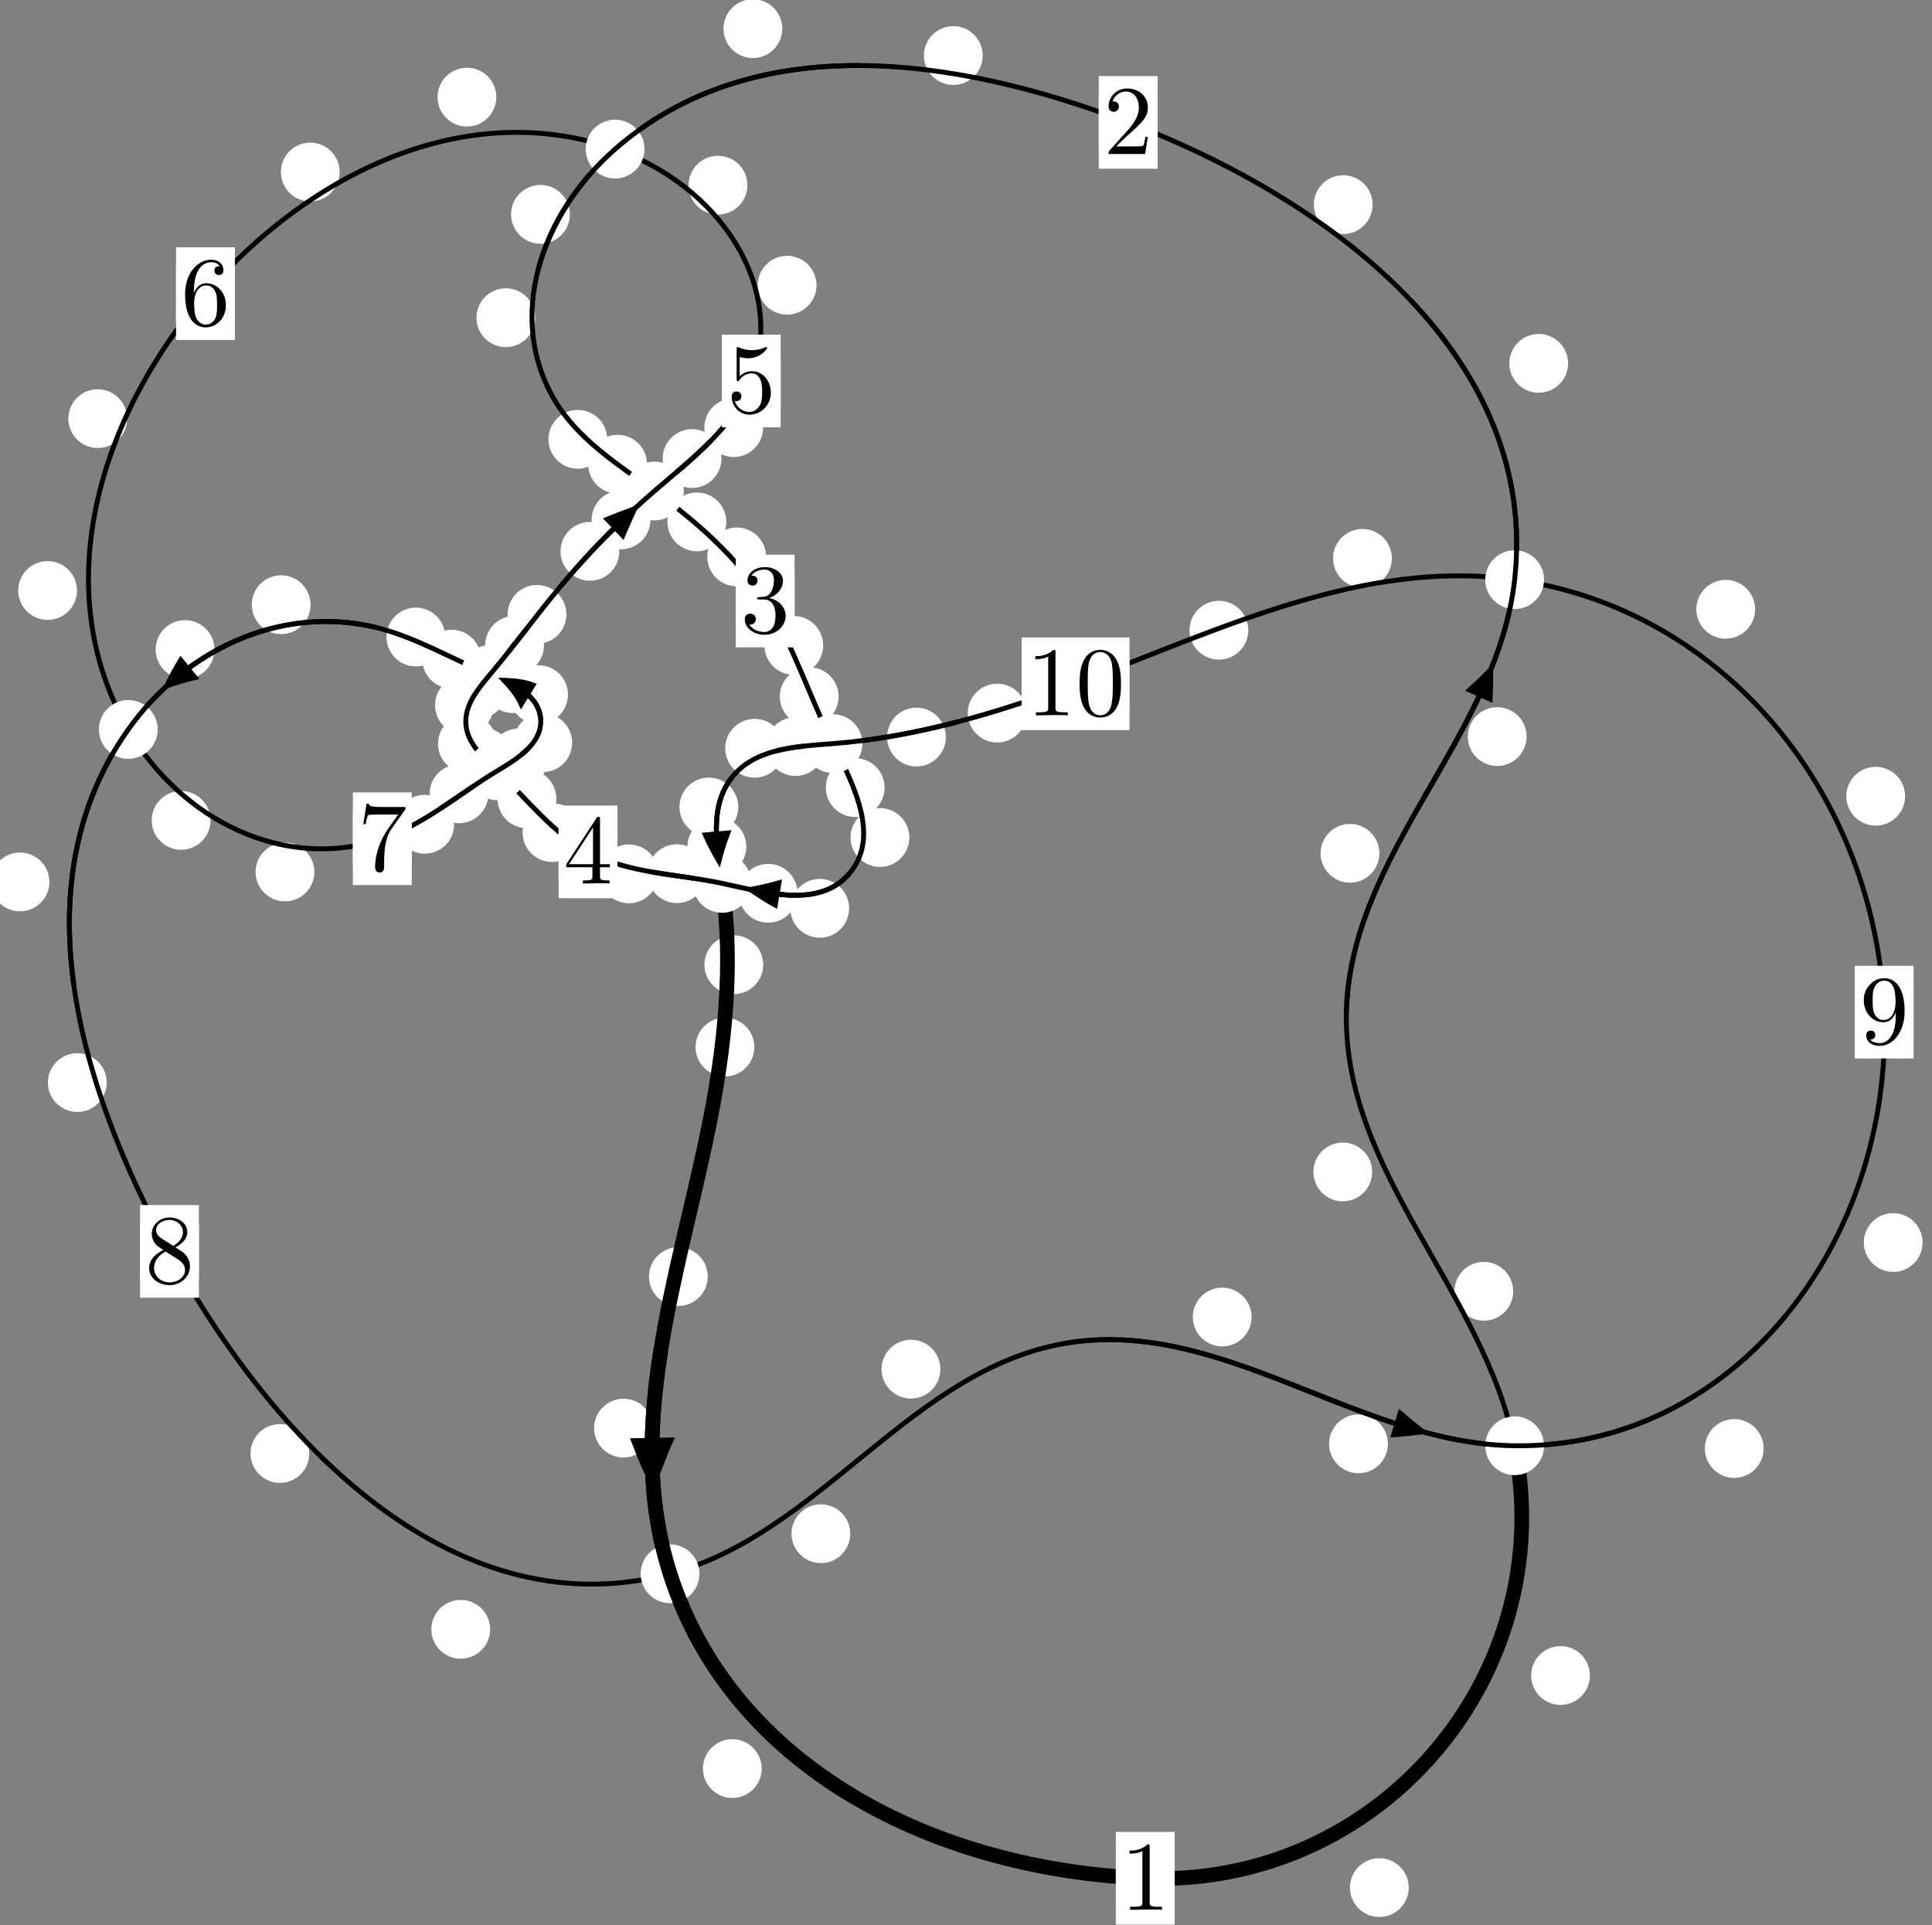 <?xml version="1.0"?>
<!-- Created by MetaPost 1.999 on 2021.07.06:0010 -->
<svg version="1.1" xmlns="http://www.w3.org/2000/svg" xmlns:xlink="http://www.w3.org/1999/xlink" width="196.434" height="195.758" viewBox="0 0 196.434 195.758">
<rect x="0" y="0" width="196.434" height="195.758" fill="#808080" stroke="none"/>
<!-- Original BoundingBox: -154.955902 -48.684326 41.478226 147.073975 -->
  <defs>
    <g transform="scale(0.01,0.01)" id="GLYPHcmr10_48">
      <path style="fill-rule: evenodd;" d="M460 -320C460 -400,455 -480,420 -554C374 -650,292 -666,250 -666C190 -666,117 -640,76 -547C44 -478,39 -400,39 -320C39 -245,43 -155,84 -79C127 2,200 22,249 22C303 22,379 1,423 -94C455 -163,460 -241,460 -320M249 -0C210 -0,151 -25,133 -121C122 -181,122 -273,122 -332C122 -396,122 -462,130 -516C149 -635,224 -644,249 -644C282 -644,348 -626,367 -527C377 -471,377 -395,377 -332C377 -257,377 -189,366 -125C351 -30,294 -0,249 -0"></path>
    </g>
    <g transform="scale(0.01,0.01)" id="GLYPHcmr10_49">
      <path style="fill-rule: evenodd;" d="M294 -640C294 -664,294 -666,271 -666C209 -602,121 -602,89 -602L89 -571C109 -571,168 -571,220 -597L220 -79C220 -43,217 -31,127 -31L95 -31L95 -0L257 -0L130 -3L217 -3L257 -3L297 -3L384 -3L419 -0L419 -31L387 -31C297 -31,294 -42,294 -79"></path>
    </g>
    <g transform="scale(0.01,0.01)" id="GLYPHcmr10_50">
      <path style="fill-rule: evenodd;" d="M127 -77L233 -180C389 -318,449 -372,449 -472C449 -586,359 -666,237 -666C124 -666,50 -574,50 -485C50 -429,100 -429,103 -429C120 -429,155 -441,155 -482C155 -508,137 -534,102 -534C94 -534,92 -534,89 -533C112 -598,166 -635,224 -635C315 -635,358 -554,358 -472C358 -392,308 -313,253 -251L61 -37C50 -26,50 -24,50 -0L421 -0L449 -174L424 -174C419 -144,412 -100,402 -85C395 -77,329 -77,307 -77"></path>
    </g>
    <g transform="scale(0.01,0.01)" id="GLYPHcmr10_51">
      <path style="fill-rule: evenodd;" d="M290 -352C372 -379,430 -449,430 -528C430 -610,342 -666,246 -666C145 -666,69 -606,69 -530C69 -497,91 -478,120 -478C151 -478,171 -500,171 -529C171 -579,124 -579,109 -579C140 -628,206 -641,242 -641C283 -641,338 -619,338 -529C338 -517,336 -459,310 -415C280 -367,246 -364,221 -363C213 -362,189 -360,182 -360C174 -359,167 -358,167 -348C167 -337,174 -337,191 -337L235 -337C317 -337,354 -269,354 -171C354 -35,285 -6,241 -6C198 -6,123 -23,88 -82C123 -77,154 -99,154 -137C154 -173,127 -193,98 -193C74 -193,42 -179,42 -135C42 -44,135 22,244 22C366 22,457 -69,457 -171C457 -253,394 -331,290 -352"></path>
    </g>
    <g transform="scale(0.01,0.01)" id="GLYPHcmr10_52">
      <path style="fill-rule: evenodd;" d="M294 -165L294 -78C294 -42,292 -31,218 -31L197 -31L197 -0L332 -0L238 -3L290 -3L332 -3L374 -3L427 -3L468 -0L468 -31L447 -31C373 -31,371 -42,371 -78L371 -165L471 -165L471 -196L371 -196L371 -651C371 -671,371 -677,355 -677C346 -677,343 -677,335 -665L28 -196L28 -165M300 -196L56 -196L300 -569"></path>
    </g>
    <g transform="scale(0.01,0.01)" id="GLYPHcmr10_53">
      <path style="fill-rule: evenodd;" d="M449 -201C449 -320,367 -420,259 -420C211 -420,168 -404,132 -369L132 -564C152 -558,185 -551,217 -551C340 -551,410 -642,410 -655C410 -661,407 -666,400 -666C399 -666,397 -666,392 -663C372 -654,323 -634,256 -634C216 -634,170 -641,123 -662C115 -665,113 -665,111 -665C101 -665,101 -657,101 -641L101 -345C101 -327,101 -319,115 -319C122 -319,124 -322,128 -328C139 -344,176 -398,257 -398C309 -398,334 -352,342 -334C358 -297,360 -258,360 -208C360 -173,360 -113,336 -71C312 -32,275 -6,229 -6C156 -6,99 -59,82 -118C85 -117,88 -116,99 -116C132 -116,149 -141,149 -165C149 -189,132 -214,99 -214C85 -214,50 -207,50 -161C50 -75,119 22,231 22C347 22,449 -74,449 -201"></path>
    </g>
    <g transform="scale(0.01,0.01)" id="GLYPHcmr10_54">
      <path style="fill-rule: evenodd;" d="M132 -328L132 -352C132 -605,256 -641,307 -641C331 -641,373 -635,395 -601C380 -601,340 -601,340 -556C340 -525,364 -510,386 -510C402 -510,432 -519,432 -558C432 -618,388 -666,305 -666C177 -666,42 -537,42 -316C42 -49,158 22,251 22C362 22,457 -72,457 -204C457 -331,368 -427,257 -427C189 -427,152 -376,132 -328M251 -6C188 -6,158 -66,152 -81C134 -128,134 -208,134 -226C134 -304,166 -404,256 -404C272 -404,318 -404,349 -342C367 -305,367 -254,367 -205C367 -157,367 -107,350 -71C320 -11,274 -6,251 -6"></path>
    </g>
    <g transform="scale(0.01,0.01)" id="GLYPHcmr10_55">
      <path style="fill-rule: evenodd;" d="M476 -609C485 -621,485 -623,485 -644L242 -644C120 -644,118 -657,114 -676L89 -676L56 -470L81 -470C84 -486,93 -549,106 -561C113 -567,191 -567,204 -567L411 -567C400 -551,321 -442,299 -409C209 -274,176 -135,176 -33C176 -23,176 22,222 22C268 22,268 -23,268 -33L268 -84C268 -139,271 -194,279 -248C283 -271,297 -357,341 -419"></path>
    </g>
    <g transform="scale(0.01,0.01)" id="GLYPHcmr10_56">
      <path style="fill-rule: evenodd;" d="M163 -457C117 -487,113 -521,113 -538C113 -599,178 -641,249 -641C322 -641,386 -589,386 -517C386 -460,347 -412,287 -377M309 -362C381 -399,430 -451,430 -517C430 -609,341 -666,250 -666C150 -666,69 -592,69 -499C69 -481,71 -436,113 -389C124 -377,161 -352,186 -335C128 -306,42 -250,42 -151C42 -45,144 22,249 22C362 22,457 -61,457 -168C457 -204,446 -249,408 -291C389 -312,373 -322,309 -362M209 -320L332 -242C360 -223,407 -193,407 -132C407 -58,332 -6,250 -6C164 -6,92 -68,92 -151C92 -209,124 -273,209 -320"></path>
    </g>
    <g transform="scale(0.01,0.01)" id="GLYPHcmr10_57">
      <path style="fill-rule: evenodd;" d="M367 -318L367 -286C367 -52,263 -6,205 -6C188 -6,134 -8,107 -42C151 -42,159 -71,159 -88C159 -119,135 -134,113 -134C97 -134,67 -125,67 -86C67 -19,121 22,206 22C335 22,457 -114,457 -329C457 -598,342 -666,253 -666C198 -666,149 -648,106 -603C65 -558,42 -516,42 -441C42 -316,130 -218,242 -218C303 -218,344 -260,367 -318M243 -241C227 -241,181 -241,150 -304C132 -341,132 -391,132 -440C132 -494,132 -541,153 -578C180 -628,218 -641,253 -641C299 -641,332 -607,349 -562C361 -530,365 -467,365 -421C365 -338,331 -241,243 -241"></path>
    </g>
  </defs>
  <path d="M143.232 191.927C143.232 191.134,142.917 190.374,142.357 189.813C141.796 189.253,141.036 188.938,140.244 188.938C139.451 188.938,138.691 189.253,138.13 189.813C137.57 190.374,137.255 191.134,137.255 191.927C137.255 192.719,137.57 193.479,138.13 194.04C138.691 194.6,139.451 194.915,140.244 194.915C141.036 194.915,141.796 194.6,142.357 194.04C142.917 193.479,143.232 192.719,143.232 191.927Z" style="fill: rgb(100%,100%,100%);stroke: none;"></path>
  <path d="M119.431 190.974C119.431 190.181,119.117 189.421,118.556 188.861C117.996 188.3,117.235 187.985,116.443 187.985C115.65 187.985,114.89 188.3,114.329 188.861C113.769 189.421,113.454 190.181,113.454 190.974C113.454 191.767,113.769 192.527,114.329 193.087C114.89 193.648,115.65 193.963,116.443 193.963C117.235 193.963,117.996 193.648,118.556 193.087C119.117 192.527,119.431 191.767,119.431 190.974Z" style="fill: rgb(100%,100%,100%);stroke: none;"></path>
  <path d="M153.853 131.295C153.853 130.502,153.538 129.742,152.977 129.182C152.417 128.621,151.657 128.306,150.864 128.306C150.071 128.306,149.311 128.621,148.751 129.182C148.19 129.742,147.875 130.502,147.875 131.295C147.875 132.088,148.19 132.848,148.751 133.408C149.311 133.969,150.071 134.284,150.864 134.284C151.657 134.284,152.417 133.969,152.977 133.408C153.538 132.848,153.853 132.088,153.853 131.295Z" style="fill: rgb(100%,100%,100%);stroke: none;"></path>
  <path d="M161.653 170.359C161.653 169.566,161.338 168.806,160.777 168.246C160.217 167.685,159.457 167.37,158.664 167.37C157.871 167.37,157.111 167.685,156.551 168.246C155.99 168.806,155.675 169.566,155.675 170.359C155.675 171.152,155.99 171.912,156.551 172.472C157.111 173.033,157.871 173.348,158.664 173.348C159.457 173.348,160.217 173.033,160.777 172.472C161.338 171.912,161.653 171.152,161.653 170.359Z" style="fill: rgb(100%,100%,100%);stroke: none;"></path>
  <path d="M140.247 86.761C140.247 85.969,139.932 85.209,139.372 84.648C138.811 84.088,138.051 83.773,137.259 83.773C136.466 83.773,135.706 84.088,135.145 84.648C134.585 85.209,134.27 85.969,134.27 86.761C134.27 87.554,134.585 88.314,135.145 88.875C135.706 89.435,136.466 89.75,137.259 89.75C138.051 89.75,138.811 89.435,139.372 88.875C139.932 88.314,140.247 87.554,140.247 86.761Z" style="fill: rgb(100%,100%,100%);stroke: none;"></path>
  <path d="M139.514 119.159C139.514 118.366,139.199 117.606,138.639 117.045C138.078 116.485,137.318 116.17,136.525 116.17C135.733 116.17,134.973 116.485,134.412 117.045C133.852 117.606,133.537 118.366,133.537 119.159C133.537 119.951,133.852 120.712,134.412 121.272C134.973 121.833,135.733 122.147,136.525 122.147C137.318 122.147,138.078 121.833,138.639 121.272C139.199 120.712,139.514 119.951,139.514 119.159Z" style="fill: rgb(100%,100%,100%);stroke: none;"></path>
  <path d="M159.434 36.944C159.434 36.152,159.119 35.392,158.558 34.831C157.998 34.271,157.238 33.956,156.445 33.956C155.652 33.956,154.892 34.271,154.332 34.831C153.771 35.392,153.456 36.152,153.456 36.944C153.456 37.737,153.771 38.497,154.332 39.058C154.892 39.618,155.652 39.933,156.445 39.933C157.238 39.933,157.998 39.618,158.558 39.058C159.119 38.497,159.434 37.737,159.434 36.944Z" style="fill: rgb(100%,100%,100%);stroke: none;"></path>
  <path d="M155.215 74.894C155.215 74.101,154.9 73.341,154.34 72.78C153.779 72.22,153.019 71.905,152.227 71.905C151.434 71.905,150.674 72.22,150.113 72.78C149.553 73.341,149.238 74.101,149.238 74.894C149.238 75.686,149.553 76.447,150.113 77.007C150.674 77.568,151.434 77.882,152.227 77.882C153.019 77.882,153.779 77.568,154.34 77.007C154.9 76.447,155.215 75.686,155.215 74.894Z" style="fill: rgb(100%,100%,100%);stroke: none;"></path>
  <path d="M99.914 5.648C99.914 4.855,99.599 4.095,99.038 3.535C98.478 2.974,97.718 2.659,96.925 2.659C96.132 2.659,95.372 2.974,94.812 3.535C94.251 4.095,93.936 4.855,93.936 5.648C93.936 6.441,94.251 7.201,94.812 7.761C95.372 8.322,96.132 8.637,96.925 8.637C97.718 8.637,98.478 8.322,99.038 7.761C99.599 7.201,99.914 6.441,99.914 5.648Z" style="fill: rgb(100%,100%,100%);stroke: none;"></path>
  <path d="M139.56 20.805C139.56 20.013,139.245 19.253,138.684 18.692C138.124 18.132,137.364 17.817,136.571 17.817C135.778 17.817,135.018 18.132,134.458 18.692C133.897 19.253,133.582 20.013,133.582 20.805C133.582 21.598,133.897 22.358,134.458 22.919C135.018 23.479,135.778 23.794,136.571 23.794C137.364 23.794,138.124 23.479,138.684 22.919C139.245 22.358,139.56 21.598,139.56 20.805Z" style="fill: rgb(100%,100%,100%);stroke: none;"></path>
  <path d="M57.939 21.795C57.939 21.002,57.624 20.242,57.063 19.681C56.503 19.121,55.743 18.806,54.95 18.806C54.157 18.806,53.397 19.121,52.837 19.681C52.276 20.242,51.961 21.002,51.961 21.795C51.961 22.587,52.276 23.347,52.837 23.908C53.397 24.468,54.157 24.783,54.95 24.783C55.743 24.783,56.503 24.468,57.063 23.908C57.624 23.347,57.939 22.587,57.939 21.795Z" style="fill: rgb(100%,100%,100%);stroke: none;"></path>
  <path d="M79.535 2.915C79.535 2.122,79.22 1.362,78.66 0.801C78.099 0.241,77.339 -0.074,76.547 -0.074C75.754 -0.074,74.994 0.241,74.433 0.801C73.873 1.362,73.558 2.122,73.558 2.915C73.558 3.707,73.873 4.468,74.433 5.028C74.994 5.589,75.754 5.904,76.547 5.904C77.339 5.904,78.099 5.589,78.66 5.028C79.22 4.468,79.535 3.707,79.535 2.915Z" style="fill: rgb(100%,100%,100%);stroke: none;"></path>
  <path d="M61.738 44.667C61.738 43.874,61.423 43.114,60.863 42.554C60.302 41.993,59.542 41.678,58.749 41.678C57.957 41.678,57.196 41.993,56.636 42.554C56.075 43.114,55.76 43.874,55.76 44.667C55.76 45.46,56.075 46.22,56.636 46.78C57.196 47.341,57.957 47.656,58.749 47.656C59.542 47.656,60.302 47.341,60.863 46.78C61.423 46.22,61.738 45.46,61.738 44.667Z" style="fill: rgb(100%,100%,100%);stroke: none;"></path>
  <path d="M54.421 32.303C54.421 31.511,54.106 30.751,53.545 30.19C52.985 29.63,52.225 29.315,51.432 29.315C50.639 29.315,49.879 29.63,49.319 30.19C48.758 30.751,48.443 31.511,48.443 32.303C48.443 33.096,48.758 33.856,49.319 34.417C49.879 34.977,50.639 35.292,51.432 35.292C52.225 35.292,52.985 34.977,53.545 34.417C54.106 33.856,54.421 33.096,54.421 32.303Z" style="fill: rgb(100%,100%,100%);stroke: none;"></path>
  <path d="M73.842 53.063C73.842 52.27,73.527 51.51,72.966 50.95C72.406 50.389,71.646 50.074,70.853 50.074C70.06 50.074,69.3 50.389,68.74 50.95C68.179 51.51,67.864 52.27,67.864 53.063C67.864 53.856,68.179 54.616,68.74 55.176C69.3 55.737,70.06 56.052,70.853 56.052C71.646 56.052,72.406 55.737,72.966 55.176C73.527 54.616,73.842 53.856,73.842 53.063Z" style="fill: rgb(100%,100%,100%);stroke: none;"></path>
  <path d="M65.785 47.198C65.785 46.405,65.47 45.645,64.91 45.085C64.349 44.524,63.589 44.209,62.796 44.209C62.004 44.209,61.244 44.524,60.683 45.085C60.123 45.645,59.808 46.405,59.808 47.198C59.808 47.991,60.123 48.751,60.683 49.311C61.244 49.872,62.004 50.187,62.796 50.187C63.589 50.187,64.349 49.872,64.91 49.311C65.47 48.751,65.785 47.991,65.785 47.198Z" style="fill: rgb(100%,100%,100%);stroke: none;"></path>
  <path d="M83.695 65.62C83.695 64.827,83.381 64.067,82.82 63.507C82.26 62.946,81.499 62.631,80.707 62.631C79.914 62.631,79.154 62.946,78.593 63.507C78.033 64.067,77.718 64.827,77.718 65.62C77.718 66.413,78.033 67.173,78.593 67.733C79.154 68.294,79.914 68.609,80.707 68.609C81.499 68.609,82.26 68.294,82.82 67.733C83.381 67.173,83.695 66.413,83.695 65.62Z" style="fill: rgb(100%,100%,100%);stroke: none;"></path>
  <path d="M77.893 56.624C77.893 55.831,77.578 55.071,77.018 54.51C76.457 53.95,75.697 53.635,74.904 53.635C74.112 53.635,73.351 53.95,72.791 54.51C72.23 55.071,71.916 55.831,71.916 56.624C71.916 57.416,72.23 58.177,72.791 58.737C73.351 59.297,74.112 59.612,74.904 59.612C75.697 59.612,76.457 59.297,77.018 58.737C77.578 58.177,77.893 57.416,77.893 56.624Z" style="fill: rgb(100%,100%,100%);stroke: none;"></path>
  <path d="M89.941 80.081C89.941 79.288,89.626 78.528,89.066 77.967C88.505 77.407,87.745 77.092,86.952 77.092C86.16 77.092,85.399 77.407,84.839 77.967C84.279 78.528,83.964 79.288,83.964 80.081C83.964 80.873,84.279 81.633,84.839 82.194C85.399 82.754,86.16 83.069,86.952 83.069C87.745 83.069,88.505 82.754,89.066 82.194C89.626 81.633,89.941 80.873,89.941 80.081Z" style="fill: rgb(100%,100%,100%);stroke: none;"></path>
  <path d="M85.266 70.825C85.266 70.032,84.951 69.272,84.39 68.711C83.83 68.151,83.07 67.836,82.277 67.836C81.484 67.836,80.724 68.151,80.163 68.711C79.603 69.272,79.288 70.032,79.288 70.825C79.288 71.617,79.603 72.378,80.163 72.938C80.724 73.498,81.484 73.813,82.277 73.813C83.07 73.813,83.83 73.498,84.39 72.938C84.951 72.378,85.266 71.617,85.266 70.825Z" style="fill: rgb(100%,100%,100%);stroke: none;"></path>
  <path d="M86.334 92.357C86.334 91.564,86.019 90.804,85.458 90.243C84.898 89.683,84.138 89.368,83.345 89.368C82.552 89.368,81.792 89.683,81.232 90.243C80.671 90.804,80.356 91.564,80.356 92.357C80.356 93.149,80.671 93.91,81.232 94.47C81.792 95.03,82.552 95.345,83.345 95.345C84.138 95.345,84.898 95.03,85.458 94.47C86.019 93.91,86.334 93.149,86.334 92.357Z" style="fill: rgb(100%,100%,100%);stroke: none;"></path>
  <path d="M92.457 85.154C92.457 84.361,92.142 83.601,91.582 83.041C91.021 82.48,90.261 82.165,89.468 82.165C88.676 82.165,87.915 82.48,87.355 83.041C86.794 83.601,86.48 84.361,86.48 85.154C86.48 85.947,86.794 86.707,87.355 87.267C87.915 87.828,88.676 88.143,89.468 88.143C90.261 88.143,91.021 87.828,91.582 87.267C92.142 86.707,92.457 85.947,92.457 85.154Z" style="fill: rgb(100%,100%,100%);stroke: none;"></path>
  <path d="M71.817 88.831C71.817 88.038,71.503 87.278,70.942 86.717C70.382 86.157,69.621 85.842,68.829 85.842C68.036 85.842,67.276 86.157,66.715 86.717C66.155 87.278,65.84 88.038,65.84 88.831C65.84 89.623,66.155 90.383,66.715 90.944C67.276 91.504,68.036 91.819,68.829 91.819C69.621 91.819,70.382 91.504,70.942 90.944C71.503 90.383,71.817 89.623,71.817 88.831Z" style="fill: rgb(100%,100%,100%);stroke: none;"></path>
  <path d="M81.092 90.826C81.092 90.034,80.777 89.274,80.217 88.713C79.656 88.153,78.896 87.838,78.103 87.838C77.311 87.838,76.55 88.153,75.99 88.713C75.429 89.274,75.114 90.034,75.114 90.826C75.114 91.619,75.429 92.379,75.99 92.94C76.55 93.5,77.311 93.815,78.103 93.815C78.896 93.815,79.656 93.5,80.217 92.94C80.777 92.379,81.092 91.619,81.092 90.826Z" style="fill: rgb(100%,100%,100%);stroke: none;"></path>
  <path d="M59.112 84.651C59.112 83.858,58.797 83.098,58.236 82.537C57.676 81.977,56.916 81.662,56.123 81.662C55.33 81.662,54.57 81.977,54.01 82.537C53.449 83.098,53.134 83.858,53.134 84.651C53.134 85.443,53.449 86.204,54.01 86.764C54.57 87.325,55.33 87.639,56.123 87.639C56.916 87.639,57.676 87.325,58.236 86.764C58.797 86.204,59.112 85.443,59.112 84.651Z" style="fill: rgb(100%,100%,100%);stroke: none;"></path>
  <path d="M66.933 88.85C66.933 88.057,66.619 87.297,66.058 86.736C65.498 86.176,64.737 85.861,63.945 85.861C63.152 85.861,62.392 86.176,61.831 86.736C61.271 87.297,60.956 88.057,60.956 88.85C60.956 89.642,61.271 90.402,61.831 90.963C62.392 91.523,63.152 91.838,63.945 91.838C64.737 91.838,65.498 91.523,66.058 90.963C66.619 90.402,66.933 89.642,66.933 88.85Z" style="fill: rgb(100%,100%,100%);stroke: none;"></path>
  <path d="M52.121 77.013C52.121 76.22,51.806 75.46,51.245 74.9C50.685 74.339,49.925 74.024,49.132 74.024C48.339 74.024,47.579 74.339,47.019 74.9C46.458 75.46,46.143 76.22,46.143 77.013C46.143 77.806,46.458 78.566,47.019 79.126C47.579 79.687,48.339 80.002,49.132 80.002C49.925 80.002,50.685 79.687,51.245 79.126C51.806 78.566,52.121 77.806,52.121 77.013Z" style="fill: rgb(100%,100%,100%);stroke: none;"></path>
  <path d="M56.569 81.221C56.569 80.429,56.254 79.669,55.694 79.108C55.133 78.548,54.373 78.233,53.58 78.233C52.788 78.233,52.027 78.548,51.467 79.108C50.906 79.669,50.591 80.429,50.591 81.221C50.591 82.014,50.906 82.774,51.467 83.335C52.027 83.895,52.788 84.21,53.58 84.21C54.373 84.21,55.133 83.895,55.694 83.335C56.254 82.774,56.569 82.014,56.569 81.221Z" style="fill: rgb(100%,100%,100%);stroke: none;"></path>
  <path d="M50.207 71.699C50.207 70.906,49.893 70.146,49.332 69.585C48.772 69.025,48.011 68.71,47.219 68.71C46.426 68.71,45.666 69.025,45.105 69.585C44.545 70.146,44.23 70.906,44.23 71.699C44.23 72.491,44.545 73.252,45.105 73.812C45.666 74.373,46.426 74.688,47.219 74.688C48.011 74.688,48.772 74.373,49.332 73.812C49.893 73.252,50.207 72.491,50.207 71.699Z" style="fill: rgb(100%,100%,100%);stroke: none;"></path>
  <path d="M50.51 75.622C50.51 74.83,50.195 74.07,49.635 73.509C49.074 72.949,48.314 72.634,47.522 72.634C46.729 72.634,45.969 72.949,45.408 73.509C44.848 74.07,44.533 74.83,44.533 75.622C44.533 76.415,44.848 77.175,45.408 77.736C45.969 78.296,46.729 78.611,47.522 78.611C48.314 78.611,49.074 78.296,49.635 77.736C50.195 77.175,50.51 76.415,50.51 75.622Z" style="fill: rgb(100%,100%,100%);stroke: none;"></path>
  <path d="M55.309 65.61C55.309 64.818,54.994 64.058,54.434 63.497C53.873 62.937,53.113 62.622,52.32 62.622C51.527 62.622,50.767 62.937,50.207 63.497C49.646 64.058,49.331 64.818,49.331 65.61C49.331 66.403,49.646 67.163,50.207 67.724C50.767 68.284,51.527 68.599,52.32 68.599C53.113 68.599,53.873 68.284,54.434 67.724C54.994 67.163,55.309 66.403,55.309 65.61Z" style="fill: rgb(100%,100%,100%);stroke: none;"></path>
  <path d="M51.554 70.083C51.554 69.29,51.24 68.53,50.679 67.969C50.119 67.409,49.358 67.094,48.566 67.094C47.773 67.094,47.013 67.409,46.452 67.969C45.892 68.53,45.577 69.29,45.577 70.083C45.577 70.875,45.892 71.636,46.452 72.196C47.013 72.757,47.773 73.071,48.566 73.071C49.358 73.071,50.119 72.757,50.679 72.196C51.24 71.636,51.554 70.875,51.554 70.083Z" style="fill: rgb(100%,100%,100%);stroke: none;"></path>
  <path d="M62.966 56.057C62.966 55.264,62.651 54.504,62.09 53.944C61.53 53.383,60.77 53.068,59.977 53.068C59.184 53.068,58.424 53.383,57.864 53.944C57.303 54.504,56.988 55.264,56.988 56.057C56.988 56.85,57.303 57.61,57.864 58.17C58.424 58.731,59.184 59.046,59.977 59.046C60.77 59.046,61.53 58.731,62.09 58.17C62.651 57.61,62.966 56.85,62.966 56.057Z" style="fill: rgb(100%,100%,100%);stroke: none;"></path>
  <path d="M57.587 62.468C57.587 61.675,57.272 60.915,56.712 60.355C56.151 59.794,55.391 59.479,54.599 59.479C53.806 59.479,53.046 59.794,52.485 60.355C51.925 60.915,51.61 61.675,51.61 62.468C51.61 63.261,51.925 64.021,52.485 64.581C53.046 65.142,53.806 65.457,54.599 65.457C55.391 65.457,56.151 65.142,56.712 64.581C57.272 64.021,57.587 63.261,57.587 62.468Z" style="fill: rgb(100%,100%,100%);stroke: none;"></path>
  <path d="M73.353 46.622C73.353 45.83,73.039 45.069,72.478 44.509C71.918 43.949,71.157 43.634,70.365 43.634C69.572 43.634,68.812 43.949,68.251 44.509C67.691 45.069,67.376 45.83,67.376 46.622C67.376 47.415,67.691 48.175,68.251 48.736C68.812 49.296,69.572 49.611,70.365 49.611C71.157 49.611,71.918 49.296,72.478 48.736C73.039 48.175,73.353 47.415,73.353 46.622Z" style="fill: rgb(100%,100%,100%);stroke: none;"></path>
  <path d="M66.129 52.858C66.129 52.066,65.814 51.306,65.254 50.745C64.693 50.185,63.933 49.87,63.14 49.87C62.348 49.87,61.588 50.185,61.027 50.745C60.467 51.306,60.152 52.066,60.152 52.858C60.152 53.651,60.467 54.411,61.027 54.972C61.588 55.532,62.348 55.847,63.14 55.847C63.933 55.847,64.693 55.532,65.254 54.972C65.814 54.411,66.129 53.651,66.129 52.858Z" style="fill: rgb(100%,100%,100%);stroke: none;"></path>
  <path d="M83.018 29.002C83.018 28.209,82.703 27.449,82.143 26.889C81.582 26.328,80.822 26.013,80.03 26.013C79.237 26.013,78.477 26.328,77.916 26.889C77.356 27.449,77.041 28.209,77.041 29.002C77.041 29.795,77.356 30.555,77.916 31.115C78.477 31.676,79.237 31.991,80.03 31.991C80.822 31.991,81.582 31.676,82.143 31.115C82.703 30.555,83.018 29.795,83.018 29.002Z" style="fill: rgb(100%,100%,100%);stroke: none;"></path>
  <path d="M77.587 43.48C77.587 42.687,77.272 41.927,76.712 41.366C76.151 40.806,75.391 40.491,74.598 40.491C73.806 40.491,73.046 40.806,72.485 41.366C71.925 41.927,71.61 42.687,71.61 43.48C71.61 44.272,71.925 45.032,72.485 45.593C73.046 46.153,73.806 46.468,74.598 46.468C75.391 46.468,76.151 46.153,76.712 45.593C77.272 45.032,77.587 44.272,77.587 43.48Z" style="fill: rgb(100%,100%,100%);stroke: none;"></path>
  <path d="M50.465 9.877C50.465 9.084,50.15 8.324,49.59 7.764C49.029 7.203,48.269 6.888,47.476 6.888C46.684 6.888,45.923 7.203,45.363 7.764C44.802 8.324,44.487 9.084,44.487 9.877C44.487 10.67,44.802 11.43,45.363 11.99C45.923 12.551,46.684 12.866,47.476 12.866C48.269 12.866,49.029 12.551,49.59 11.99C50.15 11.43,50.465 10.67,50.465 9.877Z" style="fill: rgb(100%,100%,100%);stroke: none;"></path>
  <path d="M75.99 18.829C75.99 18.036,75.675 17.276,75.115 16.715C74.554 16.155,73.794 15.84,73.001 15.84C72.208 15.84,71.448 16.155,70.888 16.715C70.327 17.276,70.012 18.036,70.012 18.829C70.012 19.621,70.327 20.381,70.888 20.942C71.448 21.502,72.208 21.817,73.001 21.817C73.794 21.817,74.554 21.502,75.115 20.942C75.675 20.381,75.99 19.621,75.99 18.829Z" style="fill: rgb(100%,100%,100%);stroke: none;"></path>
  <path d="M12.926 42.565C12.926 41.773,12.611 41.013,12.051 40.452C11.49 39.892,10.73 39.577,9.937 39.577C9.145 39.577,8.385 39.892,7.824 40.452C7.264 41.013,6.949 41.773,6.949 42.565C6.949 43.358,7.264 44.118,7.824 44.679C8.385 45.239,9.145 45.554,9.937 45.554C10.73 45.554,11.49 45.239,12.051 44.679C12.611 44.118,12.926 43.358,12.926 42.565Z" style="fill: rgb(100%,100%,100%);stroke: none;"></path>
  <path d="M34.536 17.49C34.536 16.698,34.221 15.937,33.661 15.377C33.1 14.816,32.34 14.501,31.547 14.501C30.755 14.501,29.995 14.816,29.434 15.377C28.874 15.937,28.559 16.698,28.559 17.49C28.559 18.283,28.874 19.043,29.434 19.604C29.995 20.164,30.755 20.479,31.547 20.479C32.34 20.479,33.1 20.164,33.661 19.604C34.221 19.043,34.536 18.283,34.536 17.49Z" style="fill: rgb(100%,100%,100%);stroke: none;"></path>
  <path d="M21.402 83.414C21.402 82.621,21.087 81.861,20.526 81.301C19.966 80.74,19.206 80.425,18.413 80.425C17.62 80.425,16.86 80.74,16.3 81.301C15.739 81.861,15.424 82.621,15.424 83.414C15.424 84.207,15.739 84.967,16.3 85.527C16.86 86.088,17.62 86.403,18.413 86.403C19.206 86.403,19.966 86.088,20.526 85.527C21.087 84.967,21.402 84.207,21.402 83.414Z" style="fill: rgb(100%,100%,100%);stroke: none;"></path>
  <path d="M7.83 60.04C7.83 59.248,7.515 58.487,6.954 57.927C6.394 57.366,5.633 57.051,4.841 57.051C4.048 57.051,3.288 57.366,2.727 57.927C2.167 58.487,1.852 59.248,1.852 60.04C1.852 60.833,2.167 61.593,2.727 62.154C3.288 62.714,4.048 63.029,4.841 63.029C5.633 63.029,6.394 62.714,6.954 62.154C7.515 61.593,7.83 60.833,7.83 60.04Z" style="fill: rgb(100%,100%,100%);stroke: none;"></path>
  <path d="M46.172 83.807C46.172 83.014,45.857 82.254,45.296 81.694C44.736 81.133,43.976 80.818,43.183 80.818C42.39 80.818,41.63 81.133,41.07 81.694C40.509 82.254,40.194 83.014,40.194 83.807C40.194 84.6,40.509 85.36,41.07 85.92C41.63 86.481,42.39 86.796,43.183 86.796C43.976 86.796,44.736 86.481,45.296 85.92C45.857 85.36,46.172 84.6,46.172 83.807Z" style="fill: rgb(100%,100%,100%);stroke: none;"></path>
  <path d="M31.962 88.658C31.962 87.865,31.647 87.105,31.086 86.545C30.526 85.984,29.765 85.669,28.973 85.669C28.18 85.669,27.42 85.984,26.859 86.545C26.299 87.105,25.984 87.865,25.984 88.658C25.984 89.451,26.299 90.211,26.859 90.771C27.42 91.332,28.18 91.647,28.973 91.647C29.765 91.647,30.526 91.332,31.086 90.771C31.647 90.211,31.962 89.451,31.962 88.658Z" style="fill: rgb(100%,100%,100%);stroke: none;"></path>
  <path d="M55.754 77.057C55.754 76.264,55.439 75.504,54.878 74.944C54.318 74.383,53.558 74.068,52.765 74.068C51.972 74.068,51.212 74.383,50.652 74.944C50.091 75.504,49.776 76.264,49.776 77.057C49.776 77.85,50.091 78.61,50.652 79.17C51.212 79.731,51.972 80.046,52.765 80.046C53.558 80.046,54.318 79.731,54.878 79.17C55.439 78.61,55.754 77.85,55.754 77.057Z" style="fill: rgb(100%,100%,100%);stroke: none;"></path>
  <path d="M49.657 80.709C49.657 79.917,49.342 79.157,48.782 78.596C48.221 78.036,47.461 77.721,46.669 77.721C45.876 77.721,45.116 78.036,44.555 78.596C43.995 79.157,43.68 79.917,43.68 80.709C43.68 81.502,43.995 82.262,44.555 82.823C45.116 83.383,45.876 83.698,46.669 83.698C47.461 83.698,48.221 83.383,48.782 82.823C49.342 82.262,49.657 81.502,49.657 80.709Z" style="fill: rgb(100%,100%,100%);stroke: none;"></path>
  <path d="M57.745 70.624C57.745 69.831,57.43 69.071,56.869 68.51C56.309 67.95,55.549 67.635,54.756 67.635C53.963 67.635,53.203 67.95,52.643 68.51C52.082 69.071,51.767 69.831,51.767 70.624C51.767 71.416,52.082 72.177,52.643 72.737C53.203 73.298,53.963 73.613,54.756 73.613C55.549 73.613,56.309 73.298,56.869 72.737C57.43 72.177,57.745 71.416,57.745 70.624Z" style="fill: rgb(100%,100%,100%);stroke: none;"></path>
  <path d="M58.169 75.518C58.169 74.725,57.854 73.965,57.294 73.405C56.734 72.844,55.973 72.529,55.181 72.529C54.388 72.529,53.628 72.844,53.067 73.405C52.507 73.965,52.192 74.725,52.192 75.518C52.192 76.311,52.507 77.071,53.067 77.631C53.628 78.192,54.388 78.507,55.181 78.507C55.973 78.507,56.734 78.192,57.294 77.631C57.854 77.071,58.169 76.311,58.169 75.518Z" style="fill: rgb(100%,100%,100%);stroke: none;"></path>
  <path d="M48.911 67.019C48.911 66.227,48.596 65.467,48.036 64.906C47.475 64.346,46.715 64.031,45.922 64.031C45.13 64.031,44.37 64.346,43.809 64.906C43.249 65.467,42.934 66.227,42.934 67.019C42.934 67.812,43.249 68.572,43.809 69.133C44.37 69.693,45.13 70.008,45.922 70.008C46.715 70.008,47.475 69.693,48.036 69.133C48.596 68.572,48.911 67.812,48.911 67.019Z" style="fill: rgb(100%,100%,100%);stroke: none;"></path>
  <path d="M55.156 69.514C55.156 68.722,54.841 67.961,54.281 67.401C53.72 66.84,52.96 66.525,52.168 66.525C51.375 66.525,50.615 66.84,50.054 67.401C49.494 67.961,49.179 68.722,49.179 69.514C49.179 70.307,49.494 71.067,50.054 71.628C50.615 72.188,51.375 72.503,52.168 72.503C52.96 72.503,53.72 72.188,54.281 71.628C54.841 71.067,55.156 70.307,55.156 69.514Z" style="fill: rgb(100%,100%,100%);stroke: none;"></path>
  <path d="M31.576 61.482C31.576 60.69,31.261 59.93,30.701 59.369C30.14 58.809,29.38 58.494,28.587 58.494C27.795 58.494,27.035 58.809,26.474 59.369C25.914 59.93,25.599 60.69,25.599 61.482C25.599 62.275,25.914 63.035,26.474 63.596C27.035 64.156,27.795 64.471,28.587 64.471C29.38 64.471,30.14 64.156,30.701 63.596C31.261 63.035,31.576 62.275,31.576 61.482Z" style="fill: rgb(100%,100%,100%);stroke: none;"></path>
  <path d="M45.272 64.77C45.272 63.978,44.957 63.218,44.397 62.657C43.836 62.097,43.076 61.782,42.283 61.782C41.491 61.782,40.731 62.097,40.17 62.657C39.61 63.218,39.295 63.978,39.295 64.77C39.295 65.563,39.61 66.323,40.17 66.884C40.731 67.444,41.491 67.759,42.283 67.759C43.076 67.759,43.836 67.444,44.397 66.884C44.957 66.323,45.272 65.563,45.272 64.77Z" style="fill: rgb(100%,100%,100%);stroke: none;"></path>
  <path d="M5.022 89.671C5.022 88.878,4.707 88.118,4.146 87.558C3.586 86.997,2.826 86.682,2.033 86.682C1.24 86.682,0.48 86.997,-0.08 87.558C-0.641 88.118,-0.956 88.878,-0.956 89.671C-0.956 90.464,-0.641 91.224,-0.08 91.784C0.48 92.345,1.24 92.66,2.033 92.66C2.826 92.66,3.586 92.345,4.146 91.784C4.707 91.224,5.022 90.464,5.022 89.671Z" style="fill: rgb(100%,100%,100%);stroke: none;"></path>
  <path d="M21.804 66.04C21.804 65.248,21.489 64.487,20.928 63.927C20.368 63.367,19.608 63.052,18.815 63.052C18.022 63.052,17.262 63.367,16.702 63.927C16.141 64.487,15.826 65.248,15.826 66.04C15.826 66.833,16.141 67.593,16.702 68.154C17.262 68.714,18.022 69.029,18.815 69.029C19.608 69.029,20.368 68.714,20.928 68.154C21.489 67.593,21.804 66.833,21.804 66.04Z" style="fill: rgb(100%,100%,100%);stroke: none;"></path>
  <path d="M31.444 147.786C31.444 146.993,31.129 146.233,30.569 145.673C30.008 145.112,29.248 144.797,28.455 144.797C27.663 144.797,26.902 145.112,26.342 145.673C25.781 146.233,25.467 146.993,25.467 147.786C25.467 148.579,25.781 149.339,26.342 149.899C26.902 150.46,27.663 150.775,28.455 150.775C29.248 150.775,30.008 150.46,30.569 149.899C31.129 149.339,31.444 148.579,31.444 147.786Z" style="fill: rgb(100%,100%,100%);stroke: none;"></path>
  <path d="M10.848 110.073C10.848 109.281,10.533 108.521,9.973 107.96C9.413 107.4,8.652 107.085,7.86 107.085C7.067 107.085,6.307 107.4,5.746 107.96C5.186 108.521,4.871 109.281,4.871 110.073C4.871 110.866,5.186 111.626,5.746 112.187C6.307 112.747,7.067 113.062,7.86 113.062C8.652 113.062,9.413 112.747,9.973 112.187C10.533 111.626,10.848 110.866,10.848 110.073Z" style="fill: rgb(100%,100%,100%);stroke: none;"></path>
  <path d="M86.451 155.94C86.451 155.148,86.136 154.388,85.576 153.827C85.015 153.267,84.255 152.952,83.463 152.952C82.67 152.952,81.91 153.267,81.349 153.827C80.789 154.388,80.474 155.148,80.474 155.94C80.474 156.733,80.789 157.493,81.349 158.054C81.91 158.614,82.67 158.929,83.463 158.929C84.255 158.929,85.015 158.614,85.576 158.054C86.136 157.493,86.451 156.733,86.451 155.94Z" style="fill: rgb(100%,100%,100%);stroke: none;"></path>
  <path d="M49.836 165.664C49.836 164.871,49.521 164.111,48.96 163.55C48.4 162.99,47.64 162.675,46.847 162.675C46.054 162.675,45.294 162.99,44.734 163.55C44.173 164.111,43.858 164.871,43.858 165.664C43.858 166.456,44.173 167.217,44.734 167.777C45.294 168.337,46.054 168.652,46.847 168.652C47.64 168.652,48.4 168.337,48.96 167.777C49.521 167.217,49.836 166.456,49.836 165.664Z" style="fill: rgb(100%,100%,100%);stroke: none;"></path>
  <path d="M127.255 133.911C127.255 133.118,126.94 132.358,126.38 131.798C125.819 131.237,125.059 130.922,124.266 130.922C123.474 130.922,122.713 131.237,122.153 131.798C121.592 132.358,121.278 133.118,121.278 133.911C121.278 134.704,121.592 135.464,122.153 136.024C122.713 136.585,123.474 136.9,124.266 136.9C125.059 136.9,125.819 136.585,126.38 136.024C126.94 135.464,127.255 134.704,127.255 133.911Z" style="fill: rgb(100%,100%,100%);stroke: none;"></path>
  <path d="M95.61 139.212C95.61 138.419,95.295 137.659,94.735 137.098C94.174 136.538,93.414 136.223,92.621 136.223C91.829 136.223,91.068 136.538,90.508 137.098C89.947 137.659,89.632 138.419,89.632 139.212C89.632 140.004,89.947 140.764,90.508 141.325C91.068 141.885,91.829 142.2,92.621 142.2C93.414 142.2,94.174 141.885,94.735 141.325C95.295 140.764,95.61 140.004,95.61 139.212Z" style="fill: rgb(100%,100%,100%);stroke: none;"></path>
  <path d="M179.315 147.277C179.315 146.484,179 145.724,178.44 145.164C177.88 144.603,177.119 144.288,176.327 144.288C175.534 144.288,174.774 144.603,174.213 145.164C173.653 145.724,173.338 146.484,173.338 147.277C173.338 148.07,173.653 148.83,174.213 149.39C174.774 149.951,175.534 150.266,176.327 150.266C177.119 150.266,177.88 149.951,178.44 149.39C179 148.83,179.315 148.07,179.315 147.277Z" style="fill: rgb(100%,100%,100%);stroke: none;"></path>
  <path d="M141.111 146.803C141.111 146.01,140.796 145.25,140.235 144.69C139.675 144.129,138.915 143.814,138.122 143.814C137.329 143.814,136.569 144.129,136.009 144.69C135.448 145.25,135.133 146.01,135.133 146.803C135.133 147.596,135.448 148.356,136.009 148.916C136.569 149.477,137.329 149.792,138.122 149.792C138.915 149.792,139.675 149.477,140.235 148.916C140.796 148.356,141.111 147.596,141.111 146.803Z" style="fill: rgb(100%,100%,100%);stroke: none;"></path>
  <path d="M193.699 80.958C193.699 80.165,193.384 79.405,192.823 78.845C192.263 78.284,191.503 77.969,190.71 77.969C189.917 77.969,189.157 78.284,188.597 78.845C188.036 79.405,187.721 80.165,187.721 80.958C187.721 81.751,188.036 82.511,188.597 83.071C189.157 83.632,189.917 83.947,190.71 83.947C191.503 83.947,192.263 83.632,192.823 83.071C193.384 82.511,193.699 81.751,193.699 80.958Z" style="fill: rgb(100%,100%,100%);stroke: none;"></path>
  <path d="M195.478 126.335C195.478 125.543,195.163 124.783,194.603 124.222C194.042 123.662,193.282 123.347,192.489 123.347C191.697 123.347,190.937 123.662,190.376 124.222C189.816 124.783,189.501 125.543,189.501 126.335C189.501 127.128,189.816 127.888,190.376 128.449C190.937 129.009,191.697 129.324,192.489 129.324C193.282 129.324,194.042 129.009,194.603 128.449C195.163 127.888,195.478 127.128,195.478 126.335Z" style="fill: rgb(100%,100%,100%);stroke: none;"></path>
  <path d="M141.516 56.77C141.516 55.977,141.201 55.217,140.641 54.657C140.081 54.096,139.32 53.781,138.528 53.781C137.735 53.781,136.975 54.096,136.414 54.657C135.854 55.217,135.539 55.977,135.539 56.77C135.539 57.563,135.854 58.323,136.414 58.883C136.975 59.444,137.735 59.759,138.528 59.759C139.32 59.759,140.081 59.444,140.641 58.883C141.201 58.323,141.516 57.563,141.516 56.77Z" style="fill: rgb(100%,100%,100%);stroke: none;"></path>
  <path d="M178.45 61.95C178.45 61.157,178.135 60.397,177.574 59.836C177.014 59.276,176.254 58.961,175.461 58.961C174.668 58.961,173.908 59.276,173.348 59.836C172.787 60.397,172.472 61.157,172.472 61.95C172.472 62.742,172.787 63.503,173.348 64.063C173.908 64.623,174.668 64.938,175.461 64.938C176.254 64.938,177.014 64.623,177.574 64.063C178.135 63.503,178.45 62.742,178.45 61.95Z" style="fill: rgb(100%,100%,100%);stroke: none;"></path>
  <path d="M104.376 72.503C104.376 71.71,104.061 70.95,103.5 70.39C102.94 69.829,102.18 69.514,101.387 69.514C100.594 69.514,99.834 69.829,99.274 70.39C98.713 70.95,98.398 71.71,98.398 72.503C98.398 73.296,98.713 74.056,99.274 74.616C99.834 75.177,100.594 75.492,101.387 75.492C102.18 75.492,102.94 75.177,103.5 74.616C104.061 74.056,104.376 73.296,104.376 72.503Z" style="fill: rgb(100%,100%,100%);stroke: none;"></path>
  <path d="M126.919 64.079C126.919 63.286,126.604 62.526,126.044 61.965C125.483 61.405,124.723 61.09,123.93 61.09C123.138 61.09,122.377 61.405,121.817 61.965C121.256 62.526,120.942 63.286,120.942 64.079C120.942 64.871,121.256 65.632,121.817 66.192C122.377 66.753,123.138 67.067,123.93 67.067C124.723 67.067,125.483 66.753,126.044 66.192C126.604 65.632,126.919 64.871,126.919 64.079Z" style="fill: rgb(100%,100%,100%);stroke: none;"></path>
  <path d="M83.871 75.908C83.871 75.115,83.556 74.355,82.996 73.795C82.435 73.234,81.675 72.919,80.883 72.919C80.09 72.919,79.33 73.234,78.769 73.795C78.209 74.355,77.894 75.115,77.894 75.908C77.894 76.701,78.209 77.461,78.769 78.021C79.33 78.582,80.09 78.897,80.883 78.897C81.675 78.897,82.435 78.582,82.996 78.021C83.556 77.461,83.871 76.701,83.871 75.908Z" style="fill: rgb(100%,100%,100%);stroke: none;"></path>
  <path d="M96.169 74.944C96.169 74.151,95.854 73.391,95.294 72.831C94.733 72.27,93.973 71.955,93.18 71.955C92.388 71.955,91.628 72.27,91.067 72.831C90.507 73.391,90.192 74.151,90.192 74.944C90.192 75.737,90.507 76.497,91.067 77.057C91.628 77.618,92.388 77.933,93.18 77.933C93.973 77.933,94.733 77.618,95.294 77.057C95.854 76.497,96.169 75.737,96.169 74.944Z" style="fill: rgb(100%,100%,100%);stroke: none;"></path>
  <path d="M75.061 82.053C75.061 81.26,74.746 80.5,74.185 79.939C73.625 79.379,72.865 79.064,72.072 79.064C71.279 79.064,70.519 79.379,69.958 79.939C69.398 80.5,69.083 81.26,69.083 82.053C69.083 82.845,69.398 83.606,69.958 84.166C70.519 84.727,71.279 85.041,72.072 85.041C72.865 85.041,73.625 84.727,74.185 84.166C74.746 83.606,75.061 82.845,75.061 82.053Z" style="fill: rgb(100%,100%,100%);stroke: none;"></path>
  <path d="M79.709 76.082C79.709 75.289,79.394 74.529,78.834 73.968C78.273 73.408,77.513 73.093,76.72 73.093C75.928 73.093,75.168 73.408,74.607 73.968C74.047 74.529,73.732 75.289,73.732 76.082C73.732 76.874,74.047 77.635,74.607 78.195C75.168 78.756,75.928 79.071,76.72 79.071C77.513 79.071,78.273 78.756,78.834 78.195C79.394 77.635,79.709 76.874,79.709 76.082Z" style="fill: rgb(100%,100%,100%);stroke: none;"></path>
  <path d="M77.6 98.087C77.6 97.295,77.285 96.534,76.724 95.974C76.164 95.413,75.404 95.099,74.611 95.099C73.818 95.099,73.058 95.413,72.498 95.974C71.937 96.534,71.622 97.295,71.622 98.087C71.622 98.88,71.937 99.64,72.498 100.201C73.058 100.761,73.818 101.076,74.611 101.076C75.404 101.076,76.164 100.761,76.724 100.201C77.285 99.64,77.6 98.88,77.6 98.087Z" style="fill: rgb(100%,100%,100%);stroke: none;"></path>
  <path d="M75.876 86.084C75.876 85.291,75.561 84.531,75.001 83.971C74.44 83.41,73.68 83.095,72.887 83.095C72.095 83.095,71.335 83.41,70.774 83.971C70.214 84.531,69.899 85.291,69.899 86.084C69.899 86.877,70.214 87.637,70.774 88.197C71.335 88.758,72.095 89.073,72.887 89.073C73.68 89.073,74.44 88.758,75.001 88.197C75.561 87.637,75.876 86.877,75.876 86.084Z" style="fill: rgb(100%,100%,100%);stroke: none;"></path>
  <path d="M71.962 129.798C71.962 129.005,71.647 128.245,71.087 127.685C70.526 127.124,69.766 126.809,68.973 126.809C68.181 126.809,67.42 127.124,66.86 127.685C66.3 128.245,65.985 129.005,65.985 129.798C65.985 130.591,66.3 131.351,66.86 131.911C67.42 132.472,68.181 132.787,68.973 132.787C69.766 132.787,70.526 132.472,71.087 131.911C71.647 131.351,71.962 130.591,71.962 129.798Z" style="fill: rgb(100%,100%,100%);stroke: none;"></path>
  <path d="M76.696 106.462C76.696 105.67,76.381 104.909,75.821 104.349C75.26 103.788,74.5 103.473,73.707 103.473C72.915 103.473,72.154 103.788,71.594 104.349C71.034 104.909,70.719 105.67,70.719 106.462C70.719 107.255,71.034 108.015,71.594 108.576C72.154 109.136,72.915 109.451,73.707 109.451C74.5 109.451,75.26 109.136,75.821 108.576C76.381 108.015,76.696 107.255,76.696 106.462Z" style="fill: rgb(100%,100%,100%);stroke: none;"></path>
  <path d="M77.445 179.822C77.445 179.03,77.13 178.27,76.569 177.709C76.009 177.149,75.249 176.834,74.456 176.834C73.663 176.834,72.903 177.149,72.343 177.709C71.782 178.27,71.467 179.03,71.467 179.822C71.467 180.615,71.782 181.375,72.343 181.936C72.903 182.496,73.663 182.811,74.456 182.811C75.249 182.811,76.009 182.496,76.569 181.936C77.13 181.375,77.445 180.615,77.445 179.822Z" style="fill: rgb(100%,100%,100%);stroke: none;"></path>
  <path d="M66.382 145.206C66.382 144.414,66.067 143.653,65.507 143.093C64.946 142.532,64.186 142.218,63.393 142.218C62.601 142.218,61.841 142.532,61.28 143.093C60.72 143.653,60.405 144.414,60.405 145.206C60.405 145.999,60.72 146.759,61.28 147.32C61.841 147.88,62.601 148.195,63.393 148.195C64.186 148.195,64.946 147.88,65.507 147.32C66.067 146.759,66.382 145.999,66.382 145.206Z" style="fill: rgb(100%,100%,100%);stroke: none;"></path>
  <path d="M116.443 190.974C140.244 191.927,158.664 170.359,154 147C150.864 131.295,136.525 119.159,136.893 102.921C137.259 86.761,152.227 74.894,154 58.94C156.445 36.944,136.571 20.805,114.708 12.447C96.925 5.648,76.547 2.915,62.54 15.16C54.95 21.795,51.432 32.303,56.383 40.669C58.749 44.667,62.796 47.198,66.54 49.924C70.853 53.063,74.904 56.624,77.798 61.111C80.707 65.62,82.277 70.825,84.694 75.609C86.952 80.081,89.468 85.154,86.362 88.808C83.345 92.357,78.103 90.826,73.424 89.819C68.829 88.831,63.945 88.85,59.787 86.618C56.123 84.651,53.58 81.221,50.569 78.373C49.132 77.013,47.522 75.622,47.369 73.651C47.219 71.699,48.566 70.083,49.828 68.579C52.32 65.61,54.599 62.468,57.09 59.498C59.977 56.057,63.14 52.858,66.54 49.924C70.365 46.622,74.598 43.48,76.379 38.733C80.03 29.002,73.001 18.829,62.54 15.16C47.476 9.877,31.547 17.49,20.889 29.858C9.937 42.565,4.841 60.04,13.044 74.167C18.413 83.414,28.973 88.658,38.869 85.28C43.183 83.807,46.669 80.709,50.569 78.373C52.765 77.057,55.181 75.518,54.967 73.054C54.756 70.624,52.168 69.514,49.828 68.579C45.922 67.019,42.283 64.77,38.188 63.787C28.587 61.482,18.815 66.04,13.044 74.167C2.033 89.671,7.86 110.073,17.233 127.237C28.455 147.786,46.847 165.664,68.125 160.013C83.463 155.94,92.621 139.212,108.395 136.569C124.266 133.911,138.122 146.803,154 147C176.327 147.277,192.489 126.335,191.571 102.91C190.71 80.958,175.461 61.95,154 58.94C138.528 56.77,123.93 64.079,109.356 69.525C101.387 72.503,93.18 74.944,84.694 75.609C80.883 75.908,76.72 76.082,74.383 79.084C72.072 82.053,72.887 86.084,73.424 89.819C74.611 98.087,73.707 106.462,72.048 114.642C68.973 129.798,63.393 145.206,68.125 160.013C74.456 179.822,95.138 190.121,116.443 190.974" style="stroke:rgb(0%,0%,0%); stroke-width: 0.498;stroke-linecap: round;stroke-linejoin: round;stroke-miterlimit: 10;fill: none;"></path>
  <path d="M116.443 190.974C140.244 191.927,158.664 170.359,154 147" style="stroke:rgb(0%,0%,0%); stroke-width: 1.494;stroke-linecap: round;stroke-linejoin: round;stroke-miterlimit: 10;fill: none;"></path>
  <path d="M73.424 89.819C74.611 98.087,73.707 106.462,72.048 114.642C68.973 129.798,63.393 145.206,68.125 160.013C74.456 179.822,95.138 190.121,116.443 190.974" style="stroke:rgb(0%,0%,0%); stroke-width: 1.494;stroke-linecap: round;stroke-linejoin: round;stroke-miterlimit: 10;fill: none;"></path>
  <path d="M156.989 147C156.989 146.207,156.674 145.447,156.113 144.887C155.553 144.326,154.793 144.011,154 144.011C153.207 144.011,152.447 144.326,151.887 144.887C151.326 145.447,151.011 146.207,151.011 147C151.011 147.793,151.326 148.553,151.887 149.113C152.447 149.674,153.207 149.989,154 149.989C154.793 149.989,155.553 149.674,156.113 149.113C156.674 148.553,156.989 147.793,156.989 147Z" style="fill: rgb(100%,100%,100%);stroke: none;"></path>
  <path d="M131.195 140.714C138.628 143.629,146.061 146.902,154 147C165.163 147.139,174.786 141.972,181.502 133.843" style="stroke:rgb(0%,0%,0%); stroke-width: 0.498;stroke-linecap: round;stroke-linejoin: round;stroke-miterlimit: 10;fill: none;"></path>
  <path d="M65.528 15.16C65.528 14.367,65.213 13.607,64.653 13.046C64.092 12.486,63.332 12.171,62.54 12.171C61.747 12.171,60.987 12.486,60.426 13.046C59.866 13.607,59.551 14.367,59.551 15.16C59.551 15.952,59.866 16.713,60.426 17.273C60.987 17.834,61.747 18.148,62.54 18.148C63.332 18.148,64.092 17.834,64.653 17.273C65.213 16.713,65.528 15.952,65.528 15.16Z" style="fill: rgb(100%,100%,100%);stroke: none;"></path>
  <path d="M87.208 6.662C78.139 6.659,69.543 9.037,62.54 15.16C58.745 18.477,55.968 22.763,54.759 27.265" style="stroke:rgb(0%,0%,0%); stroke-width: 0.498;stroke-linecap: round;stroke-linejoin: round;stroke-miterlimit: 10;fill: none;"></path>
  <path d="M87.682 75.609C87.682 74.817,87.368 74.057,86.807 73.496C86.247 72.936,85.486 72.621,84.694 72.621C83.901 72.621,83.141 72.936,82.58 73.496C82.02 74.057,81.705 74.817,81.705 75.609C81.705 76.402,82.02 77.162,82.58 77.723C83.141 78.283,83.901 78.598,84.694 78.598C85.486 78.598,86.247 78.283,86.807 77.723C87.368 77.162,87.682 76.402,87.682 75.609Z" style="fill: rgb(100%,100%,100%);stroke: none;"></path>
  <path d="M97.219 73.434C93.11 74.5,88.937 75.277,84.694 75.609C82.788 75.759,80.795 75.877,78.986 76.333" style="stroke:rgb(0%,0%,0%); stroke-width: 0.498;stroke-linecap: round;stroke-linejoin: round;stroke-miterlimit: 10;fill: none;"></path>
  <path d="M53.558 78.373C53.558 77.58,53.243 76.82,52.682 76.259C52.122 75.699,51.362 75.384,50.569 75.384C49.776 75.384,49.016 75.699,48.456 76.259C47.895 76.82,47.58 77.58,47.58 78.373C47.58 79.165,47.895 79.925,48.456 80.486C49.016 81.046,49.776 81.361,50.569 81.361C51.362 81.361,52.122 81.046,52.682 80.486C53.243 79.925,53.558 79.165,53.558 78.373Z" style="fill: rgb(100%,100%,100%);stroke: none;"></path>
  <path d="M44.874 82.15C46.772 80.9,48.619 79.541,50.569 78.373C51.667 77.715,52.82 77.001,53.672 76.144" style="stroke:rgb(0%,0%,0%); stroke-width: 0.498;stroke-linecap: round;stroke-linejoin: round;stroke-miterlimit: 10;fill: none;"></path>
  <path d="M69.529 49.924C69.529 49.131,69.214 48.371,68.654 47.81C68.093 47.25,67.333 46.935,66.54 46.935C65.748 46.935,64.987 47.25,64.427 47.81C63.867 48.371,63.552 49.131,63.552 49.924C63.552 50.716,63.867 51.476,64.427 52.037C64.987 52.597,65.748 52.912,66.54 52.912C67.333 52.912,68.093 52.597,68.654 52.037C69.214 51.476,69.529 50.716,69.529 49.924Z" style="fill: rgb(100%,100%,100%);stroke: none;"></path>
  <path d="M61.623 54.521C63.199 52.924,64.84 51.391,66.54 49.924C68.453 48.273,70.467 46.662,72.226 44.87" style="stroke:rgb(0%,0%,0%); stroke-width: 0.498;stroke-linecap: round;stroke-linejoin: round;stroke-miterlimit: 10;fill: none;"></path>
  <path d="M16.032 74.167C16.032 73.374,15.717 72.614,15.157 72.054C14.596 71.493,13.836 71.178,13.044 71.178C12.251 71.178,11.491 71.493,10.93 72.054C10.37 72.614,10.055 73.374,10.055 74.167C10.055 74.96,10.37 75.72,10.93 76.28C11.491 76.841,12.251 77.156,13.044 77.156C13.836 77.156,14.596 76.841,15.157 76.28C15.717 75.72,16.032 74.96,16.032 74.167Z" style="fill: rgb(100%,100%,100%);stroke: none;"></path>
  <path d="M24.18 65.065C19.815 66.933,15.929 70.104,13.044 74.167C7.538 81.919,6.242 90.896,7.494 100.08" style="stroke:rgb(0%,0%,0%); stroke-width: 0.498;stroke-linecap: round;stroke-linejoin: round;stroke-miterlimit: 10;fill: none;"></path>
  <path d="M52.816 68.579C52.816 67.787,52.501 67.027,51.941 66.466C51.381 65.906,50.62 65.591,49.828 65.591C49.035 65.591,48.275 65.906,47.714 66.466C47.154 67.027,46.839 67.787,46.839 68.579C46.839 69.372,47.154 70.132,47.714 70.693C48.275 71.253,49.035 71.568,49.828 71.568C50.62 71.568,51.381 71.253,51.941 70.693C52.501 70.132,52.816 69.372,52.816 68.579Z" style="fill: rgb(100%,100%,100%);stroke: none;"></path>
  <path d="M48.069 70.947C48.544 70.111,49.197 69.331,49.828 68.579C51.074 67.095,52.267 65.567,53.459 64.039" style="stroke:rgb(0%,0%,0%); stroke-width: 0.498;stroke-linecap: round;stroke-linejoin: round;stroke-miterlimit: 10;fill: none;"></path>
  <path d="M71.114 160.013C71.114 159.22,70.799 158.46,70.239 157.9C69.678 157.339,68.918 157.024,68.125 157.024C67.333 157.024,66.573 157.339,66.012 157.9C65.452 158.46,65.137 159.22,65.137 160.013C65.137 160.806,65.452 161.566,66.012 162.126C66.573 162.687,67.333 163.002,68.125 163.002C68.918 163.002,69.678 162.687,70.239 162.126C70.799 161.566,71.114 160.806,71.114 160.013Z" style="fill: rgb(100%,100%,100%);stroke: none;"></path>
  <path d="M67.159 137.459C65.971 145.056,65.759 152.61,68.125 160.013C71.291 169.918,78.044 177.445,86.669 182.602" style="stroke:rgb(0%,0%,0%); stroke-width: 1.494;stroke-linecap: round;stroke-linejoin: round;stroke-miterlimit: 10;fill: none;"></path>
  <path d="M156.989 58.94C156.989 58.147,156.674 57.387,156.113 56.826C155.553 56.266,154.793 55.951,154 55.951C153.207 55.951,152.447 56.266,151.887 56.826C151.326 57.387,151.011 58.147,151.011 58.94C151.011 59.732,151.326 60.493,151.887 61.053C152.447 61.614,153.207 61.929,154 61.929C154.793 61.929,155.553 61.614,156.113 61.053C156.674 60.493,156.989 59.732,156.989 58.94Z" style="fill: rgb(100%,100%,100%);stroke: none;"></path>
  <path d="M144.919 80.853C148.928 73.872,153.113 66.917,154 58.94C155.222 47.942,150.865 38.408,143.469 30.579" style="stroke:rgb(0%,0%,0%); stroke-width: 0.498;stroke-linecap: round;stroke-linejoin: round;stroke-miterlimit: 10;fill: none;"></path>
  <path d="M76.413 89.819C76.413 89.027,76.098 88.267,75.537 87.706C74.977 87.146,74.216 86.831,73.424 86.831C72.631 86.831,71.871 87.146,71.31 87.706C70.75 88.267,70.435 89.027,70.435 89.819C70.435 90.612,70.75 91.372,71.31 91.933C71.871 92.493,72.631 92.808,73.424 92.808C74.216 92.808,74.977 92.493,75.537 91.933C76.098 91.372,76.413 90.612,76.413 89.819Z" style="fill: rgb(100%,100%,100%);stroke: none;"></path>
  <path d="M80.516 91.022C78.244 90.957,75.764 90.323,73.424 89.819C71.126 89.325,68.756 89.083,66.441 88.685" style="stroke:rgb(0%,0%,0%); stroke-width: 0.498;stroke-linecap: round;stroke-linejoin: round;stroke-miterlimit: 10;fill: none;"></path>
  <path d="M72.048 114.642C69.588 126.767,65.525 139.053,66.421 151.064" style="stroke:rgb(0%,0%,0%); stroke-width: 0.498;stroke-linecap: round;stroke-linejoin: round;stroke-miterlimit: 10;fill: none;"></path>
  <path d="M64.411 146.485C65.006 148.047,65.671 149.576,66.421 151.064C66.942 149.481,67.553 147.93,68.238 146.405Z" style="stroke:rgb(0%,0%,0%); stroke-width: 0.498;fill: rgb(0%,0%,0%);"></path>
  <path d="M72.048 114.642C69.588 126.767,65.525 139.053,66.421 151.064" style="stroke:rgb(0%,0%,0%); stroke-width: 0.498;stroke-linecap: round;stroke-linejoin: round;stroke-miterlimit: 10;fill: none;"></path>
  <path d="M65.159 148.342C65.551 149.263,65.971 150.171,66.421 151.064C66.734 150.114,67.079 149.175,67.453 148.247Z" style="stroke:rgb(0%,0%,0%); stroke-width: 0.498;fill: rgb(0%,0%,0%);"></path>
  <path d="M136.893 102.921C137.185 89.993,146.824 79.812,151.575 68.089" style="stroke:rgb(0%,0%,0%); stroke-width: 0.498;stroke-linecap: round;stroke-linejoin: round;stroke-miterlimit: 10;fill: none;"></path>
  <path d="M151.51 71.088C151.559 70.086,151.583 69.086,151.575 68.089C150.875 68.799,150.151 69.489,149.408 70.164Z" style="stroke:rgb(0%,0%,0%); stroke-width: 0.498;fill: rgb(0%,0%,0%);"></path>
  <path d="M86.362 88.808C83.948 91.647,80.111 91.235,76.277 90.442" style="stroke:rgb(0%,0%,0%); stroke-width: 0.498;stroke-linecap: round;stroke-linejoin: round;stroke-miterlimit: 10;fill: none;"></path>
  <path d="M79.199 89.762C78.262 90.037,77.274 90.251,76.277 90.442C77.117 91.012,77.967 91.56,78.823 92.027Z" style="stroke:rgb(0%,0%,0%); stroke-width: 0.498;fill: rgb(0%,0%,0%);"></path>
  <path d="M57.09 59.498C59.4 56.745,61.886 54.148,64.529 51.716" style="stroke:rgb(0%,0%,0%); stroke-width: 0.498;stroke-linecap: round;stroke-linejoin: round;stroke-miterlimit: 10;fill: none;"></path>
  <path d="M63.315 54.459C63.703 53.538,64.108 52.623,64.529 51.716C63.59 52.06,62.657 52.42,61.731 52.797Z" style="stroke:rgb(0%,0%,0%); stroke-width: 0.498;fill: rgb(0%,0%,0%);"></path>
  <path d="M54.967 73.054C54.798 71.11,53.108 70.011,51.24 69.17" style="stroke:rgb(0%,0%,0%); stroke-width: 0.498;stroke-linecap: round;stroke-linejoin: round;stroke-miterlimit: 10;fill: none;"></path>
  <path d="M54.202 69.65C53.323 69.315,52.29 69.202,51.24 69.17C51.96 69.935,52.611 70.745,52.995 71.604Z" style="stroke:rgb(0%,0%,0%); stroke-width: 0.498;fill: rgb(0%,0%,0%);"></path>
  <path d="M38.188 63.787C30.508 61.943,22.717 64.492,16.953 69.746" style="stroke:rgb(0%,0%,0%); stroke-width: 0.498;stroke-linecap: round;stroke-linejoin: round;stroke-miterlimit: 10;fill: none;"></path>
  <path d="M18.378 67.105C17.856 67.953,17.38 68.835,16.953 69.746C17.899 69.404,18.859 69.117,19.827 68.886Z" style="stroke:rgb(0%,0%,0%); stroke-width: 0.498;fill: rgb(0%,0%,0%);"></path>
  <path d="M108.395 136.569C121.092 134.443,132.499 142.268,144.684 145.584" style="stroke:rgb(0%,0%,0%); stroke-width: 0.498;stroke-linecap: round;stroke-linejoin: round;stroke-miterlimit: 10;fill: none;"></path>
  <path d="M141.699 145.887C142.699 145.809,143.694 145.711,144.684 145.584C143.895 144.974,143.121 144.34,142.359 143.687Z" style="stroke:rgb(0%,0%,0%); stroke-width: 0.498;fill: rgb(0%,0%,0%);"></path>
  <path d="M74.383 79.084C72.534 81.459,72.686 84.514,73.096 87.554" style="stroke:rgb(0%,0%,0%); stroke-width: 0.498;stroke-linecap: round;stroke-linejoin: round;stroke-miterlimit: 10;fill: none;"></path>
  <path d="M71.713 84.891C72.104 85.792,72.587 86.679,73.096 87.554C73.355 86.575,73.64 85.606,74.001 84.693Z" style="stroke:rgb(0%,0%,0%); stroke-width: 0.498;fill: rgb(0%,0%,0%);"></path>
  <path d="M113.452 193.684L119.433 193.684L119.433 186.264L113.452 186.264Z" style="fill: rgb(100%,100%,100%);stroke: none;"></path>
  <path d="M113.452 195.684L119.433 195.684L119.433 188.264L113.452 188.264Z" style="fill: rgb(100%,100%,100%);stroke: none;"></path>
  <g transform="translate(113.952 194.184)" style="fill: rgb(0%,0%,0%);">
    <use xlink:href="#GLYPHcmr10_49"></use>
  </g>
  <path d="M111.717 15.157L117.698 15.157L117.698 7.737L111.717 7.737Z" style="fill: rgb(100%,100%,100%);stroke: none;"></path>
  <path d="M111.717 17.157L117.698 17.157L117.698 9.737L111.717 9.737Z" style="fill: rgb(100%,100%,100%);stroke: none;"></path>
  <g transform="translate(112.217 15.657)" style="fill: rgb(0%,0%,0%);">
    <use xlink:href="#GLYPHcmr10_50"></use>
  </g>
  <path d="M74.808 63.821L80.789 63.821L80.789 56.4L74.808 56.4Z" style="fill: rgb(100%,100%,100%);stroke: none;"></path>
  <path d="M74.808 65.821L80.789 65.821L80.789 58.4L74.808 58.4Z" style="fill: rgb(100%,100%,100%);stroke: none;"></path>
  <g transform="translate(75.308 64.321)" style="fill: rgb(0%,0%,0%);">
    <use xlink:href="#GLYPHcmr10_51"></use>
  </g>
  <path d="M56.796 89.328L62.777 89.328L62.777 81.907L56.796 81.907Z" style="fill: rgb(100%,100%,100%);stroke: none;"></path>
  <path d="M56.796 91.328L62.777 91.328L62.777 83.907L56.796 83.907Z" style="fill: rgb(100%,100%,100%);stroke: none;"></path>
  <g transform="translate(57.296 89.828)" style="fill: rgb(0%,0%,0%);">
    <use xlink:href="#GLYPHcmr10_52"></use>
  </g>
  <path d="M73.389 41.443L79.37 41.443L79.37 34.022L73.389 34.022Z" style="fill: rgb(100%,100%,100%);stroke: none;"></path>
  <path d="M73.389 43.443L79.37 43.443L79.37 36.022L73.389 36.022Z" style="fill: rgb(100%,100%,100%);stroke: none;"></path>
  <g transform="translate(73.889 41.943)" style="fill: rgb(0%,0%,0%);">
    <use xlink:href="#GLYPHcmr10_53"></use>
  </g>
  <path d="M17.898 32.568L23.88 32.568L23.88 25.147L17.898 25.147Z" style="fill: rgb(100%,100%,100%);stroke: none;"></path>
  <path d="M17.898 34.568L23.88 34.568L23.88 27.147L17.898 27.147Z" style="fill: rgb(100%,100%,100%);stroke: none;"></path>
  <g transform="translate(18.398 33.068)" style="fill: rgb(0%,0%,0%);">
    <use xlink:href="#GLYPHcmr10_54"></use>
  </g>
  <path d="M35.878 87.99L41.86 87.99L41.86 80.57L35.878 80.57Z" style="fill: rgb(100%,100%,100%);stroke: none;"></path>
  <path d="M35.878 89.99L41.86 89.99L41.86 82.57L35.878 82.57Z" style="fill: rgb(100%,100%,100%);stroke: none;"></path>
  <g transform="translate(36.378 88.49)" style="fill: rgb(0%,0%,0%);">
    <use xlink:href="#GLYPHcmr10_55"></use>
  </g>
  <path d="M14.243 129.948L20.224 129.948L20.224 122.527L14.243 122.527Z" style="fill: rgb(100%,100%,100%);stroke: none;"></path>
  <path d="M14.243 131.948L20.224 131.948L20.224 124.527L14.243 124.527Z" style="fill: rgb(100%,100%,100%);stroke: none;"></path>
  <g transform="translate(14.743 130.448)" style="fill: rgb(0%,0%,0%);">
    <use xlink:href="#GLYPHcmr10_56"></use>
  </g>
  <path d="M188.58 105.62L194.561 105.62L194.561 98.199L188.58 98.199Z" style="fill: rgb(100%,100%,100%);stroke: none;"></path>
  <path d="M188.58 107.62L194.561 107.62L194.561 100.199L188.58 100.199Z" style="fill: rgb(100%,100%,100%);stroke: none;"></path>
  <g transform="translate(189.08 106.12)" style="fill: rgb(0%,0%,0%);">
    <use xlink:href="#GLYPHcmr10_57"></use>
  </g>
  <path d="M103.875 72.235L114.838 72.235L114.838 64.815L103.875 64.815Z" style="fill: rgb(100%,100%,100%);stroke: none;"></path>
  <path d="M103.875 74.235L114.838 74.235L114.838 66.815L103.875 66.815Z" style="fill: rgb(100%,100%,100%);stroke: none;"></path>
  <g transform="translate(104.375 72.735)" style="fill: rgb(0%,0%,0%);">
    <use xlink:href="#GLYPHcmr10_49"></use>
    <use xlink:href="#GLYPHcmr10_48" x="5"></use>
  </g>
</svg>
